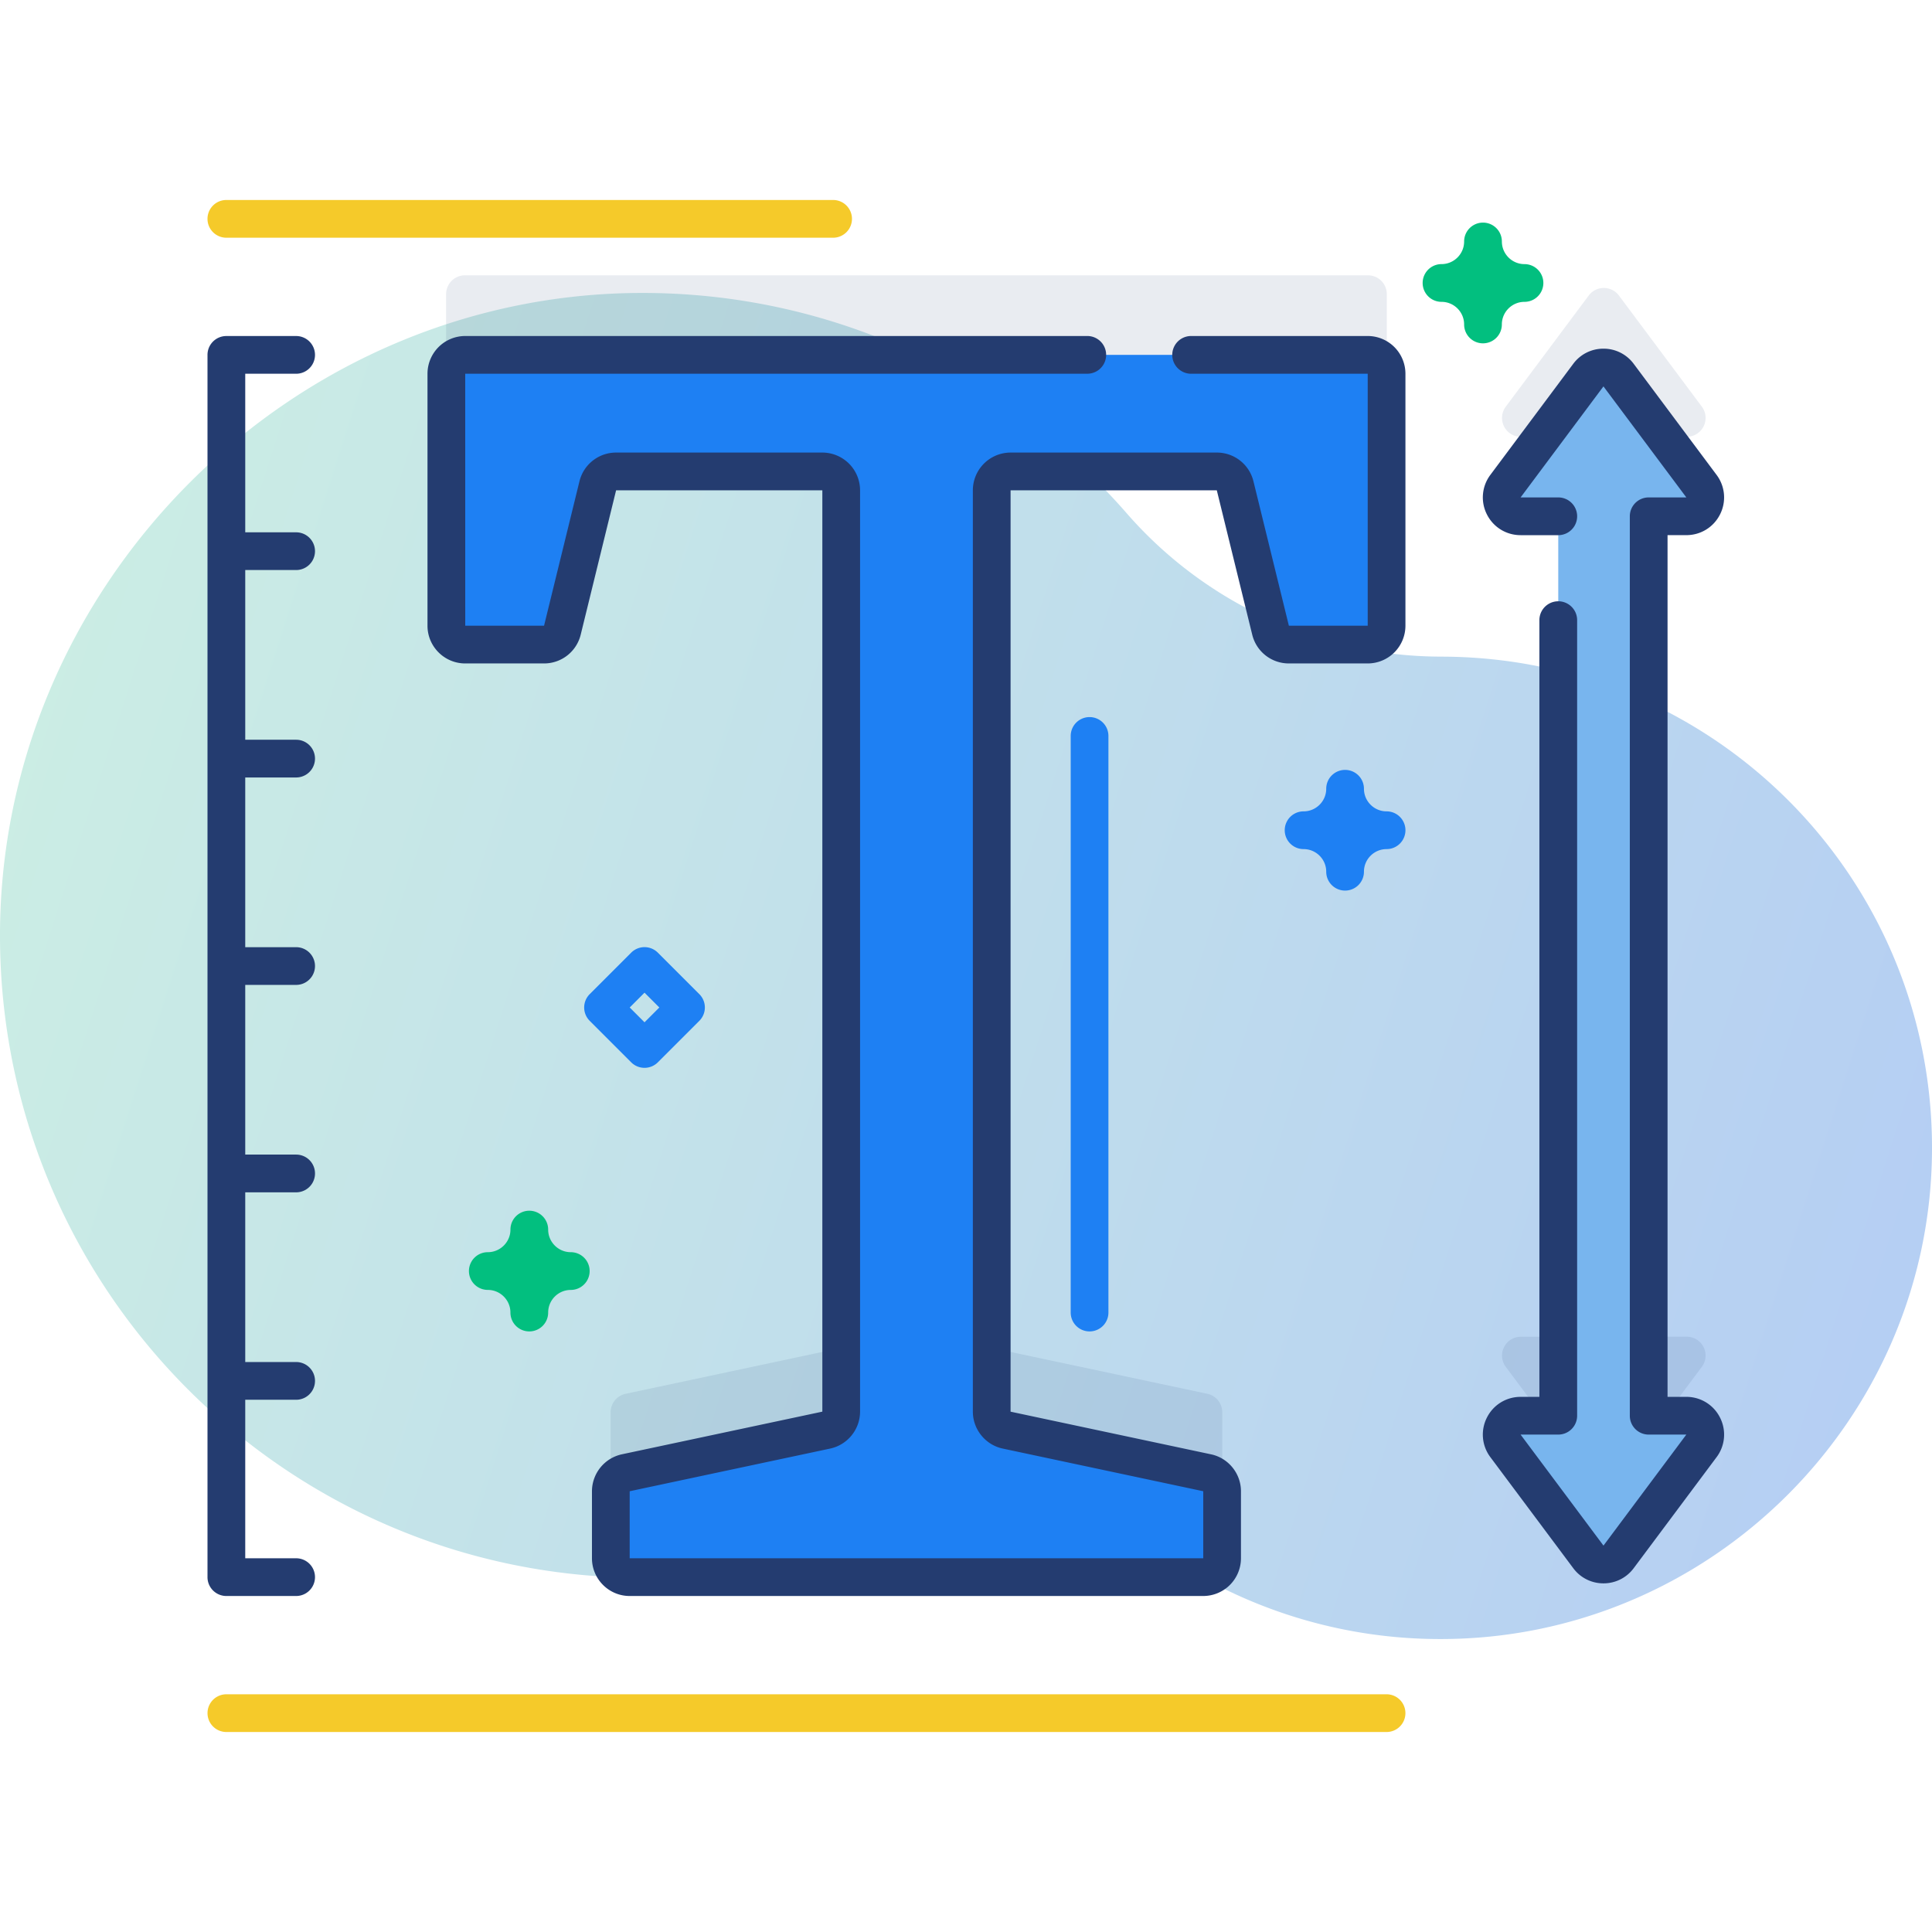 <svg width="93" height="93" fill="none" xmlns="http://www.w3.org/2000/svg"><g clip-path="url(#clip0_223_140)"><path d="M69.497 31.608h-.105a20.124 20.124 0 01-15.156-6.9C48.539 18.176 40.14 14.06 30.782 14.102c-16.985.075-31 14.346-30.78 31.33.22 16.89 13.979 30.515 30.92 30.515 4.786 0 9.316-1.088 13.36-3.029a10.313 10.313 0 0110.71 1.12 23.537 23.537 0 0014.322 4.86C82.28 78.92 92.924 68.36 93 55.395c.076-13.087-10.434-23.709-23.503-23.786z" fill="url(#paint0_linear_223_140)"/><path opacity=".1" d="M21.474 14.16v12.137c0 .502.406.908.908.908h3.797a.908.908 0 00.882-.692l1.706-6.955a.908.908 0 01.882-.692h9.933c.502 0 .908.407.908.909v44.374c0 .429-.3.8-.719.889l-9.657 2.055a.91.91 0 00-.72.888v3.23c0 .5.407.907.909.907h27.624a.908.908 0 00.908-.908v-3.229c0-.428-.3-.799-.719-.888l-9.657-2.055a.908.908 0 01-.72-.889V19.775c0-.502.407-.909.909-.909h9.933c.418 0 .782.286.882.692l1.706 6.955c.1.407.464.692.882.692h3.797a.908.908 0 00.908-.908V14.16a.908.908 0 00-.908-.908H22.382a.908.908 0 00-.908.908zm57.906 6.866h1.813a.908.908 0 00.728-1.451l-3.991-5.348a.908.908 0 00-1.456 0l-3.991 5.348a.908.908 0 00.728 1.451h1.814v43.319H73.21a.908.908 0 00-.728 1.45l3.991 5.348a.908.908 0 001.456 0l3.991-5.347a.908.908 0 00-.728-1.452H79.38V21.026z" fill="#243C70"/><path d="M21.486 17.99v12.13c0 .502.407.908.908.908h3.795a.908.908 0 00.881-.691l1.705-6.952a.908.908 0 01.882-.691h9.928c.501 0 .907.406.907.907v44.351c0 .429-.3.8-.718.888l-9.653 2.055a.908.908 0 00-.719.888v3.227c0 .501.407.907.908.907h27.61a.908.908 0 00.907-.907v-3.227c0-.429-.3-.799-.718-.888l-9.653-2.055a.908.908 0 01-.719-.888v-44.35c0-.502.407-.908.908-.908h9.928c.418 0 .782.285.881.691l1.706 6.951c.1.406.463.692.881.692h3.795a.908.908 0 00.907-.908V17.99a.908.908 0 00-.907-.907H22.394a.908.908 0 00-.908.907z" fill="#1E80F3"/><path d="M79.362 24.852h1.813a.908.908 0 00.727-1.45l-3.989-5.345a.908.908 0 00-1.455 0l-3.989 5.345a.908.908 0 00.728 1.45h1.813v43.295h-1.814a.908.908 0 00-.727 1.451l3.99 5.345a.908.908 0 001.454 0l3.99-5.345a.908.908 0 00-.728-1.45h-1.813V24.851z" fill="#78B5EE"/><path d="M65.837 16.174h-8.5a.908.908 0 100 1.817h8.5V30.12h-3.795l-1.705-6.951a1.812 1.812 0 00-1.764-1.384h-9.927a1.818 1.818 0 00-1.816 1.816v44.351c0 .852.604 1.6 1.437 1.777l9.653 2.054v3.226H30.311v-3.226l9.652-2.054a1.825 1.825 0 001.438-1.777v-44.35a1.818 1.818 0 00-1.816-1.817h-9.928c-.838 0-1.563.569-1.764 1.384l-1.704 6.95-3.794.001-.001-12.13h29.944a.908.908 0 100-1.816H22.394a1.818 1.818 0 00-1.816 1.816v12.13c0 1.002.815 1.816 1.816 1.816h3.795c.838 0 1.563-.569 1.764-1.383l1.704-6.951h9.928v44.35l-9.653 2.054a1.825 1.825 0 00-1.437 1.776v3.228c0 1 .814 1.816 1.815 1.816h27.61a1.818 1.818 0 001.816-1.816v-3.227c0-.852-.605-1.6-1.438-1.776l-9.652-2.054V23.602h9.927l1.705 6.95c.2.815.925 1.384 1.764 1.384h3.795a1.818 1.818 0 001.816-1.816V17.99a1.818 1.818 0 00-1.816-1.816zm-51.582 1.817a.908.908 0 100-1.816h-3.359a.908.908 0 00-.908.908v58.835c0 .502.407.908.909.908h3.358a.908.908 0 100-1.816h-2.45v-7.63h2.45a.908.908 0 100-1.817h-2.45v-8.168h2.45a.908.908 0 100-1.817h-2.45V47.41h2.45a.908.908 0 100-1.816h-2.45v-8.169h2.45a.908.908 0 100-1.816h-2.45V27.44h2.45a.908.908 0 100-1.816h-2.45V17.99h2.45zm66.92 49.249h-.905V25.76h.905c.692 0 1.313-.383 1.623-1.001a1.806 1.806 0 00-.168-1.9l-3.989-5.345a1.8 1.8 0 00-1.455-.73 1.8 1.8 0 00-1.456.73l-3.989 5.345a1.807 1.807 0 00-.168 1.9c.31.618.932 1.002 1.624 1.002h1.813a.908.908 0 100-1.817h-1.813l3.988-5.344 3.99 5.344h-1.813a.908.908 0 00-.908.908v43.295c0 .502.406.909.908.909l1.813-.001-3.989 5.345-3.99-5.344h1.814a.908.908 0 00.908-.909V29.852a.908.908 0 10-1.817 0V67.24h-.904c-.692 0-1.314.384-1.624 1.002a1.806 1.806 0 00.168 1.9l3.99 5.345a1.8 1.8 0 001.455.73 1.8 1.8 0 001.455-.73l3.99-5.345a1.806 1.806 0 00.167-1.9 1.806 1.806 0 00-1.623-1.002z" fill="#243C70"/><path d="M25.478 64.09a.908.908 0 01-.908-.908c0-.6-.488-1.09-1.089-1.09a.908.908 0 010-1.816c.6 0 1.09-.488 1.09-1.088a.908.908 0 111.816 0c0 .6.488 1.088 1.088 1.088a.908.908 0 010 1.817c-.6 0-1.088.488-1.088 1.089a.908.908 0 01-.909.908z" fill="#02BF7F"/><path d="M64.748 42.87a.908.908 0 01-.908-.909c0-.6-.489-1.088-1.089-1.088a.908.908 0 110-1.817c.6 0 1.089-.488 1.089-1.088a.908.908 0 111.816 0c0 .6.488 1.088 1.089 1.088a.908.908 0 110 1.817c-.6 0-1.089.488-1.089 1.088a.908.908 0 01-.908.909zm-33.723 8.532a.905.905 0 01-.642-.266l-1.997-1.997a.908.908 0 010-1.284l1.997-1.997a.908.908 0 011.284 0l1.997 1.997a.908.908 0 010 1.284l-1.997 1.997a.905.905 0 01-.642.266zm-.712-2.905l.712.713.713-.713-.713-.713-.712.713zM52.448 64.09a.908.908 0 01-.908-.908V35.426a.908.908 0 011.816 0v27.756a.908.908 0 01-.908.908z" fill="#1E80F3"/><path d="M40.103 11.443H10.896a.908.908 0 110-1.816h29.207a.908.908 0 110 1.816zm26.641 71.93H10.897a.908.908 0 110-1.816h55.847a.908.908 0 110 1.816z" fill="#F5CA2A"/><path d="M71.387 16.527a.908.908 0 01-.909-.909c0-.6-.488-1.088-1.088-1.088a.908.908 0 010-1.817c.6 0 1.088-.488 1.088-1.089a.908.908 0 111.817 0c0 .6.488 1.09 1.089 1.09a.908.908 0 010 1.816c-.6 0-1.09.488-1.09 1.088a.908.908 0 01-.907.909z" fill="#02BF7F"/></g><defs><linearGradient id="paint0_linear_223_140" x1="-4.347" y1="33.737" x2="95.928" y2="65.826" gradientUnits="userSpaceOnUse"><stop offset=".049" stop-color="#CBEDE4"/><stop offset=".999" stop-color="#B4CDF4"/></linearGradient><clipPath id="clip0_223_140"><path fill="#fff" d="M0 0h93v93H0z"/></clipPath></defs></svg>